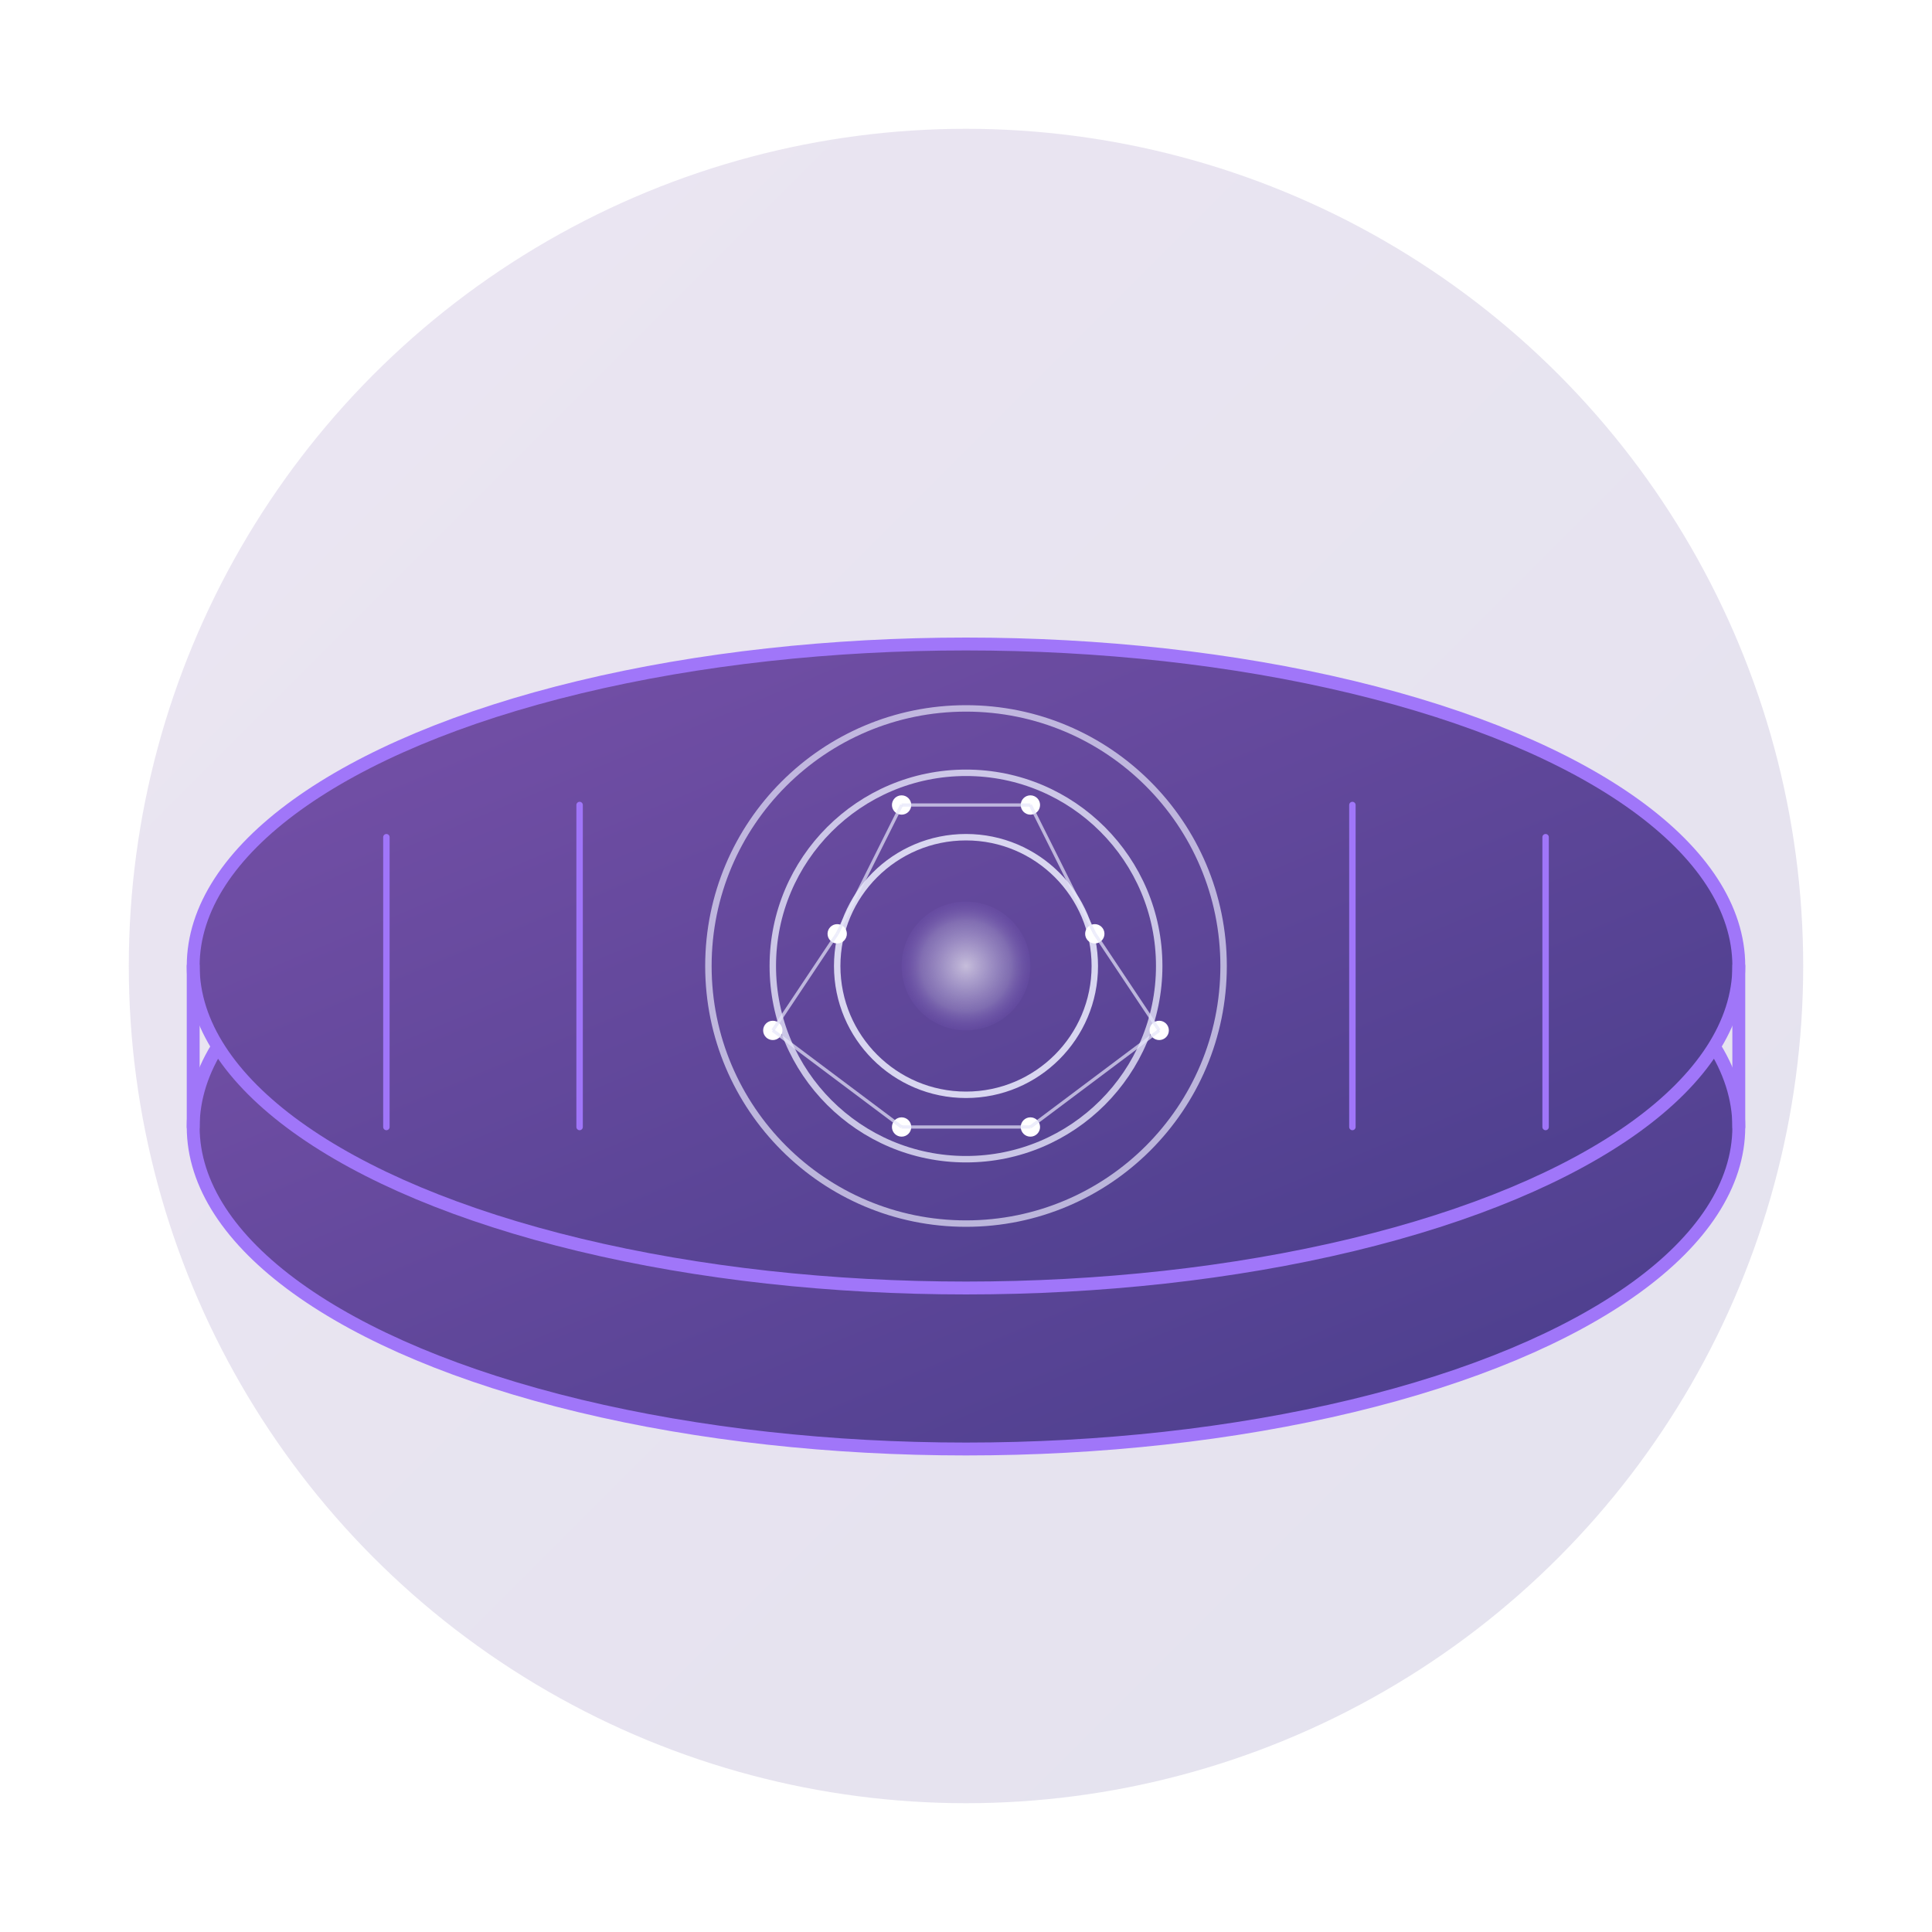 <?xml version="1.0" encoding="UTF-8"?>
<svg xmlns="http://www.w3.org/2000/svg" width="300" height="300" viewBox="0 0 300 300" fill="none">
  <defs>
    <linearGradient id="cushionGradient" x1="0%" y1="0%" x2="100%" y2="100%">
      <stop offset="0%" stop-color="#7851a9" stop-opacity="1"/>
      <stop offset="100%" stop-color="#483d8b" stop-opacity="1"/>
    </linearGradient>
    <radialGradient id="starlight" cx="50%" cy="50%" r="50%" fx="50%" fy="50%">
      <stop offset="0%" stop-color="#ffffff" stop-opacity="0.8"/>
      <stop offset="70%" stop-color="#e6e6fa" stop-opacity="0.3"/>
      <stop offset="100%" stop-color="#9370db" stop-opacity="0.1"/>
    </radialGradient>
    <filter id="glow" x="-50%" y="-50%" width="200%" height="200%">
      <feGaussianBlur stdDeviation="4" result="blur"/>
      <feComposite in="SourceGraphic" in2="blur" operator="over"/>
    </filter>
  </defs>
  
  <!-- Background Circle -->
  <circle cx="150" cy="150" r="130" fill="url(#cushionGradient)" opacity="0.15"/>
  
  <!-- Cushion Base (Ellipse) -->
  <ellipse cx="150" cy="175" rx="120" ry="50" fill="url(#cushionGradient)" stroke="#a076f9" stroke-width="2"/>
  
  <!-- Cushion Top (Ellipse) -->
  <ellipse cx="150" cy="150" rx="120" ry="50" fill="url(#cushionGradient)" stroke="#a076f9" stroke-width="2"/>
  
  <!-- Cushion Side Detail -->
  <path d="M30 150 C 30 160, 30 165, 30 175" stroke="#a076f9" stroke-width="2" stroke-linecap="round"/>
  <path d="M270 150 C 270 160, 270 165, 270 175" stroke="#a076f9" stroke-width="2" stroke-linecap="round"/>
  <path d="M60 130 C 60 140, 60 155, 60 175" stroke="#a076f9" stroke-width="1" stroke-linecap="round"/>
  <path d="M240 130 C 240 140, 240 155, 240 175" stroke="#a076f9" stroke-width="1" stroke-linecap="round"/>
  <path d="M90 125 C 90 135, 90 155, 90 175" stroke="#a076f9" stroke-width="1" stroke-linecap="round"/>
  <path d="M210 125 C 210 135, 210 155, 210 175" stroke="#a076f9" stroke-width="1" stroke-linecap="round"/>
  
  <!-- Embroidered Cosmic Design -->
  <g filter="url(#glow)">
    <!-- Center mandala -->
    <circle cx="150" cy="150" r="40" fill="none" stroke="#e6e6fa" stroke-width="1" opacity="0.7"/>
    <circle cx="150" cy="150" r="30" fill="none" stroke="#e6e6fa" stroke-width="1" opacity="0.8"/>
    <circle cx="150" cy="150" r="20" fill="none" stroke="#e6e6fa" stroke-width="1" opacity="0.9"/>
    <circle cx="150" cy="150" r="10" fill="url(#starlight)" opacity="0.8"/>
    
    <!-- Constellation pattern -->
    <circle cx="130" cy="145" r="1.5" fill="white"/>
    <circle cx="170" cy="145" r="1.5" fill="white"/>
    <circle cx="140" cy="125" r="1.5" fill="white"/>
    <circle cx="160" cy="125" r="1.5" fill="white"/>
    <circle cx="140" cy="175" r="1.5" fill="white"/>
    <circle cx="160" cy="175" r="1.5" fill="white"/>
    <circle cx="120" cy="160" r="1.5" fill="white"/>
    <circle cx="180" cy="160" r="1.5" fill="white"/>
    
    <!-- Connecting constellation lines -->
    <line x1="130" y1="145" x2="140" y2="125" stroke="#e6e6fa" stroke-width="0.5" opacity="0.7"/>
    <line x1="140" y1="125" x2="160" y2="125" stroke="#e6e6fa" stroke-width="0.5" opacity="0.7"/>
    <line x1="160" y1="125" x2="170" y2="145" stroke="#e6e6fa" stroke-width="0.5" opacity="0.7"/>
    <line x1="170" y1="145" x2="180" y2="160" stroke="#e6e6fa" stroke-width="0.5" opacity="0.7"/>
    <line x1="180" y1="160" x2="160" y2="175" stroke="#e6e6fa" stroke-width="0.5" opacity="0.7"/>
    <line x1="160" y1="175" x2="140" y2="175" stroke="#e6e6fa" stroke-width="0.5" opacity="0.7"/>
    <line x1="140" y1="175" x2="120" y2="160" stroke="#e6e6fa" stroke-width="0.5" opacity="0.7"/>
    <line x1="120" y1="160" x2="130" y2="145" stroke="#e6e6fa" stroke-width="0.5" opacity="0.7"/>
  </g>
</svg>